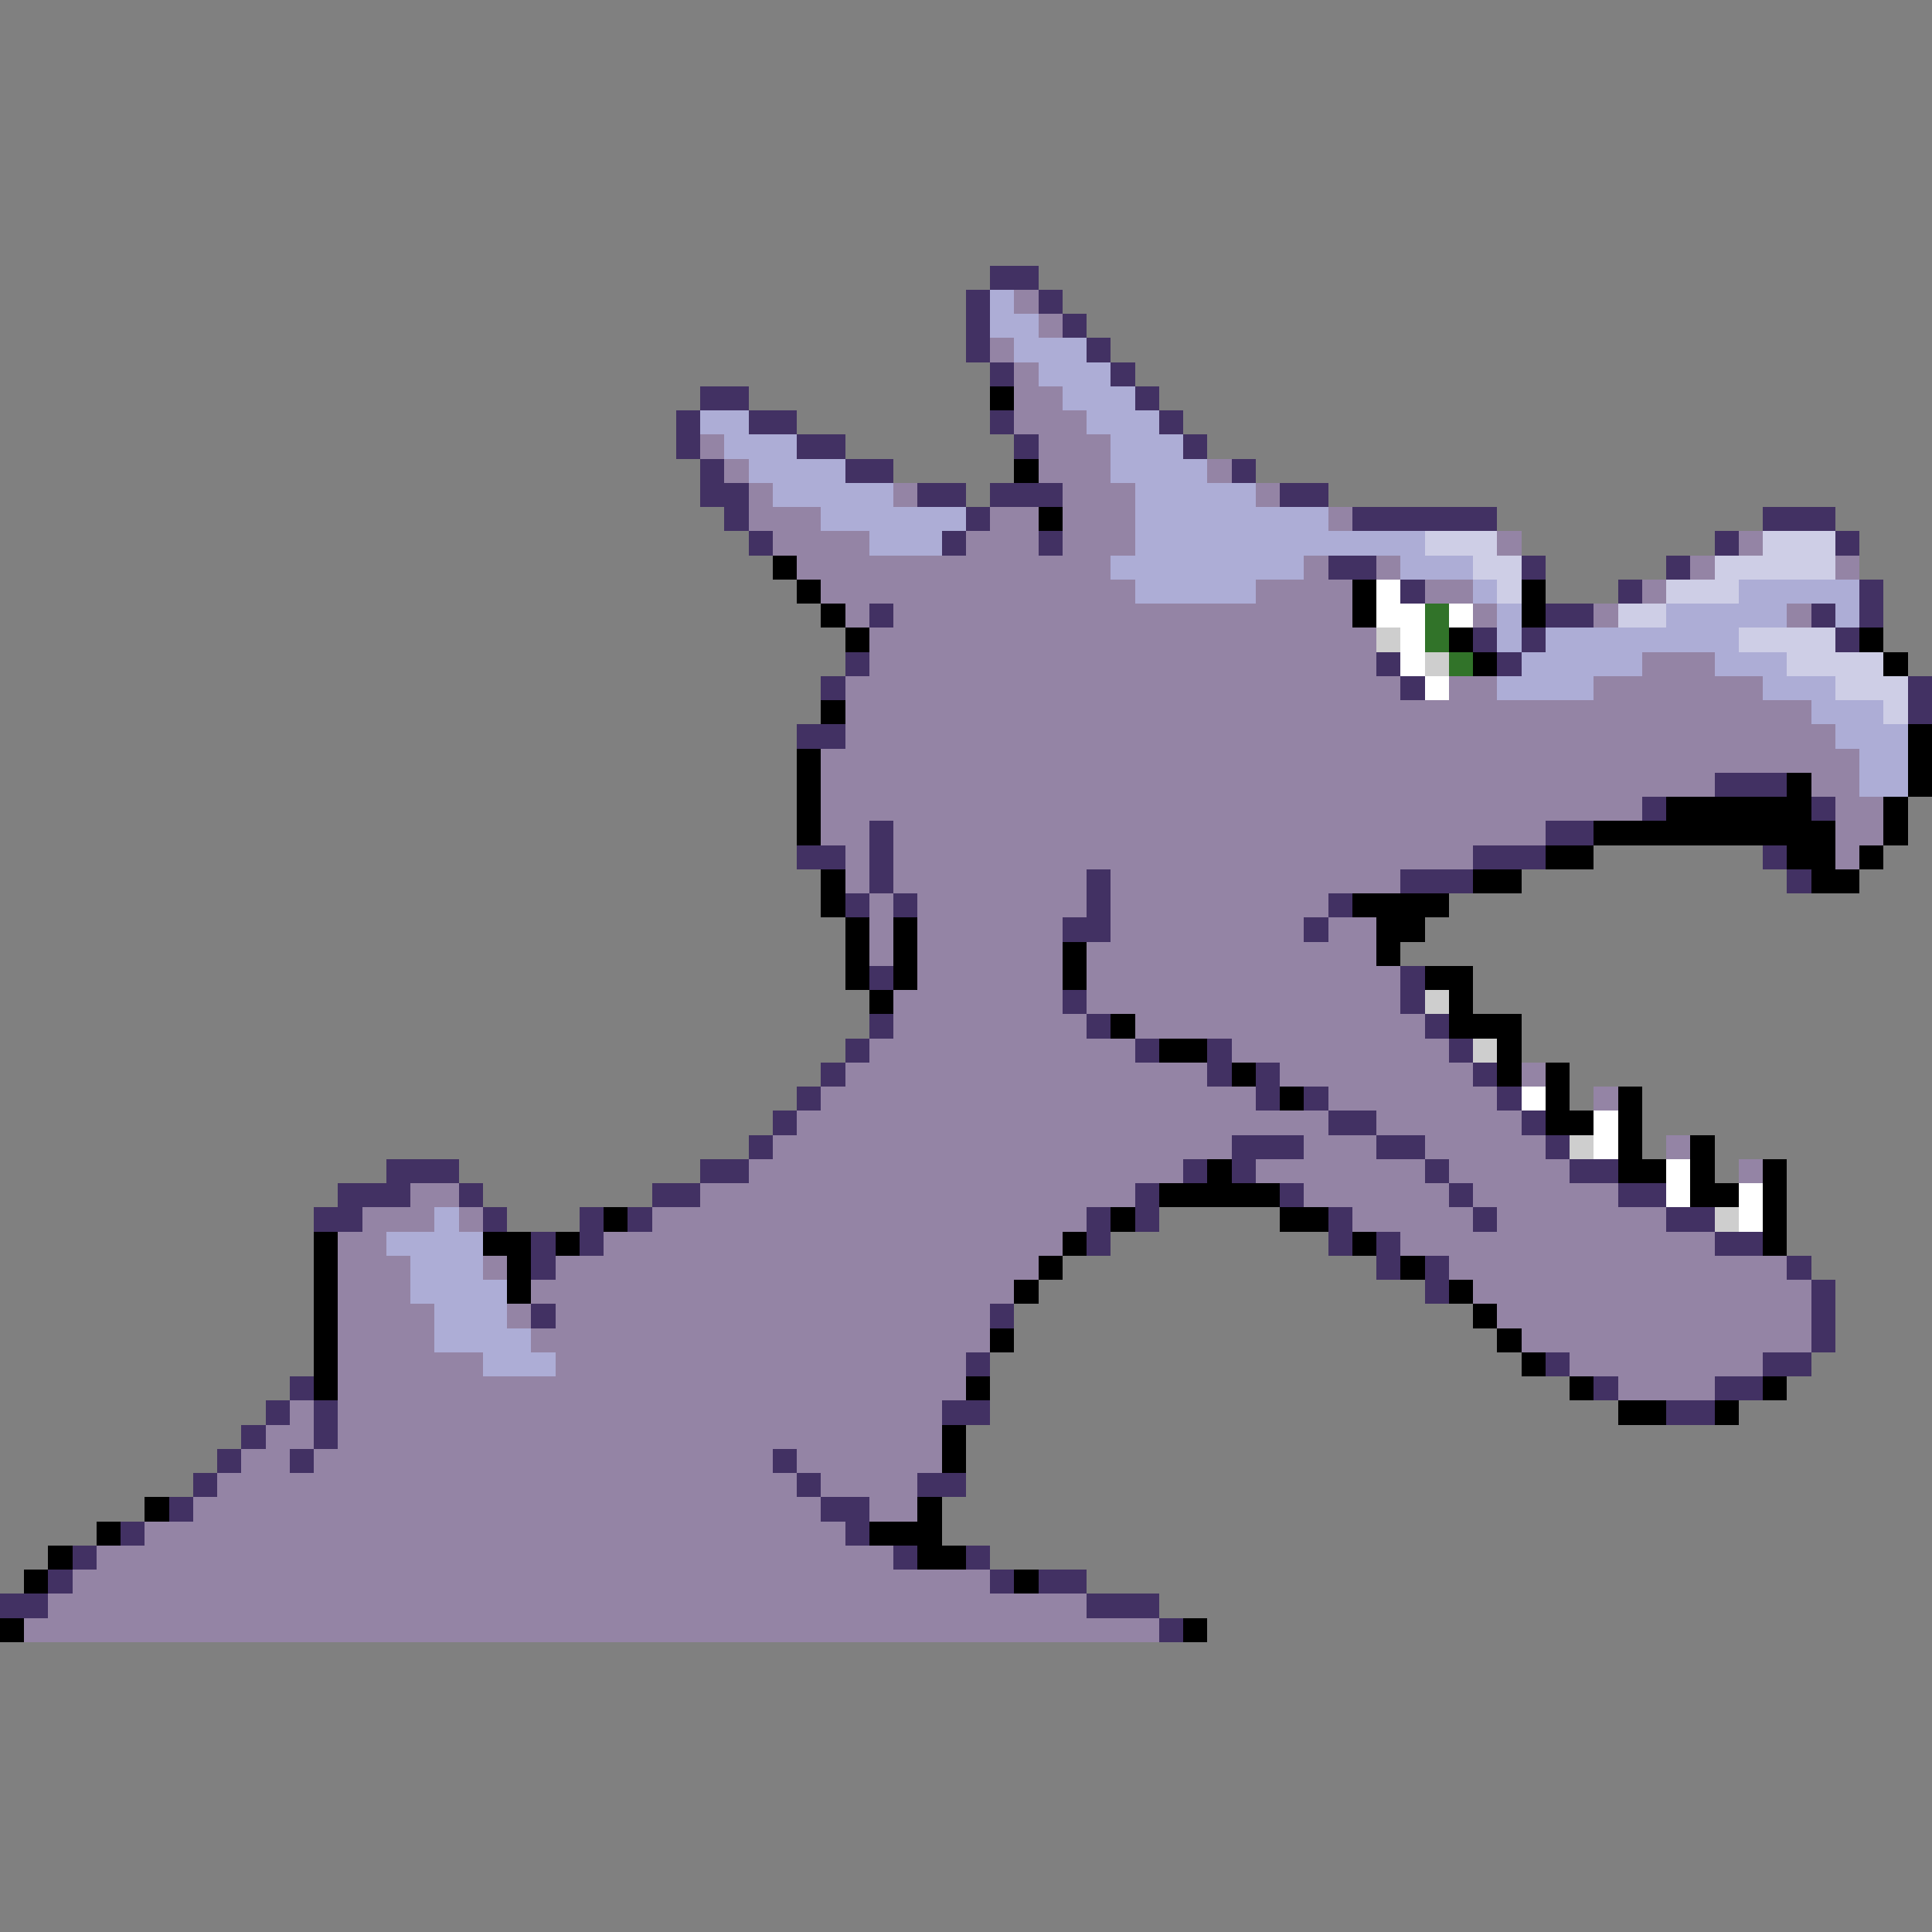 <svg xmlns="http://www.w3.org/2000/svg" viewBox="0 -0.5 80 80" shape-rendering="crispEdges">
<rect x="0" y="-0.5" width="80" height="80" fill="#808080" stroke="none"/>
<path stroke="#423163" d="M41 11h2M40 12h1M43 12h1M40 13h1M44 13h1M40 14h1M45 14h1M41 15h1M46 15h1M29 16h2M47 16h1M28 17h1M31 17h2M41 17h1M48 17h1M28 18h1M33 18h2M42 18h1M49 18h1M29 19h1M35 19h2M51 19h1M29 20h2M38 20h2M41 20h3M53 20h2M30 21h1M40 21h1M56 21h6M73 21h3M31 22h1M39 22h1M43 22h1M71 22h1M76 22h1M55 23h2M63 23h1M69 23h1M58 24h1M67 24h1M77 24h1M36 25h1M64 25h2M75 25h1M77 25h1M61 26h1M63 26h1M76 26h1M35 27h1M57 27h1M62 27h1M34 28h1M58 28h1M79 28h1M79 29h1M33 30h2M71 32h3M68 33h1M75 33h1M36 34h1M64 34h2M33 35h2M36 35h1M61 35h3M73 35h1M36 36h1M45 36h1M58 36h3M74 36h1M35 37h1M37 37h1M45 37h1M55 37h1M44 38h2M54 38h1M36 40h1M58 40h1M44 41h1M58 41h1M36 42h1M45 42h1M59 42h1M35 43h1M47 43h1M50 43h1M60 43h1M34 44h1M50 44h1M52 44h1M61 44h1M33 45h1M52 45h1M54 45h1M62 45h1M32 46h1M55 46h2M63 46h1M31 47h1M51 47h3M57 47h2M64 47h1M16 48h3M29 48h2M49 48h1M51 48h1M59 48h1M65 48h2M14 49h3M19 49h1M27 49h2M47 49h1M53 49h1M60 49h1M67 49h2M13 50h2M20 50h1M24 50h1M26 50h1M45 50h1M47 50h1M55 50h1M61 50h1M69 50h2M22 51h1M24 51h1M45 51h1M55 51h1M57 51h1M71 51h2M22 52h1M57 52h1M59 52h1M74 52h1M59 53h1M75 53h1M22 54h1M41 54h1M75 54h1M75 55h1M40 56h1M64 56h1M73 56h2M12 57h1M66 57h1M71 57h2M11 58h1M13 58h1M39 58h2M69 58h2M10 59h1M13 59h1M9 60h1M12 60h1M32 60h1M8 61h1M33 61h1M38 61h2M7 62h1M34 62h2M5 63h1M35 63h1M3 64h1M37 64h1M40 64h1M2 65h1M41 65h1M43 65h2M0 66h2M45 66h3M48 67h1" />
<path stroke="#adadd6" d="M41 12h1M41 13h2M42 14h3M43 15h3M44 16h3M29 17h2M45 17h3M30 18h3M46 18h3M31 19h4M46 19h4M32 20h5M47 20h5M34 21h6M47 21h8M36 22h3M47 22h12M46 23h8M58 23h3M47 24h5M61 24h1M72 24h5M62 25h1M69 25h5M76 25h1M62 26h1M64 26h8M63 27h5M71 27h3M62 28h4M73 28h3M75 29h3M76 30h3M77 31h2M77 32h2M18 50h1M16 51h4M17 52h3M17 53h4M18 54h3M18 55h4M20 56h3" />
<path stroke="#9484a5" d="M42 12h1M43 13h1M41 14h1M42 15h1M42 16h2M42 17h3M29 18h1M43 18h3M30 19h1M43 19h3M50 19h1M31 20h1M37 20h1M44 20h3M52 20h1M31 21h3M41 21h2M44 21h3M55 21h1M32 22h4M40 22h3M44 22h3M62 22h1M72 22h1M33 23h13M54 23h1M57 23h1M70 23h1M76 23h1M34 24h13M52 24h4M59 24h2M68 24h1M35 25h1M37 25h19M61 25h1M66 25h1M74 25h1M36 26h21M36 27h21M68 27h3M35 28h23M60 28h2M66 28h7M35 29h40M35 30h41M34 31h43M34 32h37M75 32h2M34 33h34M76 33h2M34 34h2M37 34h27M76 34h2M35 35h1M37 35h24M76 35h1M35 36h1M37 36h8M46 36h12M36 37h1M38 37h7M46 37h9M36 38h1M38 38h6M46 38h8M55 38h2M36 39h1M38 39h6M45 39h12M38 40h6M45 40h13M37 41h7M45 41h13M37 42h8M47 42h12M36 43h11M51 43h9M35 44h15M53 44h8M63 44h1M34 45h18M55 45h7M66 45h1M33 46h22M57 46h6M32 47h19M54 47h3M59 47h5M69 47h1M31 48h18M52 48h7M60 48h5M72 48h1M17 49h2M29 49h18M54 49h6M61 49h6M15 50h3M19 50h1M27 50h18M56 50h5M62 50h7M14 51h2M25 51h19M58 51h13M14 52h3M20 52h1M23 52h20M60 52h14M14 53h3M22 53h20M61 53h14M14 54h4M21 54h1M23 54h18M62 54h13M14 55h4M22 55h19M63 55h12M14 56h6M23 56h17M65 56h8M14 57h26M67 57h4M12 58h1M14 58h25M11 59h2M14 59h25M10 60h2M13 60h19M33 60h6M9 61h24M34 61h4M8 62h26M36 62h2M6 63h29M4 64h33M3 65h38M2 66h43M1 67h47" />
<path stroke="#000000" d="M41 16h1M42 19h1M43 21h1M32 23h1M33 24h1M56 24h1M63 24h1M34 25h1M56 25h1M63 25h1M35 26h1M60 26h1M77 26h1M61 27h1M78 27h1M34 29h1M79 30h1M33 31h1M79 31h1M33 32h1M74 32h1M79 32h1M33 33h1M69 33h6M78 33h1M33 34h1M66 34h10M78 34h1M64 35h2M74 35h2M77 35h1M34 36h1M61 36h2M75 36h2M34 37h1M56 37h4M35 38h1M37 38h1M57 38h2M35 39h1M37 39h1M44 39h1M57 39h1M35 40h1M37 40h1M44 40h1M59 40h2M36 41h1M60 41h1M46 42h1M60 42h3M48 43h2M62 43h1M51 44h1M62 44h1M64 44h1M53 45h1M64 45h1M67 45h1M64 46h2M67 46h1M67 47h1M70 47h1M50 48h1M67 48h2M70 48h1M73 48h1M48 49h5M70 49h2M73 49h1M25 50h1M46 50h1M53 50h2M73 50h1M13 51h1M20 51h2M23 51h1M44 51h1M56 51h1M73 51h1M13 52h1M21 52h1M43 52h1M58 52h1M13 53h1M21 53h1M42 53h1M60 53h1M13 54h1M61 54h1M13 55h1M41 55h1M62 55h1M13 56h1M63 56h1M13 57h1M40 57h1M65 57h1M73 57h1M67 58h2M71 58h1M39 59h1M39 60h1M6 62h1M38 62h1M4 63h1M36 63h3M2 64h1M38 64h2M1 65h1M42 65h1M0 67h1M49 67h1" />
<path stroke="#cecee6" d="M59 22h3M73 22h3M61 23h2M71 23h5M62 24h1M69 24h3M67 25h2M72 26h4M74 27h4M76 28h3M78 29h1" />
<path stroke="#ffffff" d="M57 24h1M57 25h2M60 25h1M58 26h1M58 27h1M59 28h1M63 45h1M66 46h1M66 47h1M69 48h1M69 49h1M72 49h1M72 50h1" />
<path stroke="#317329" d="M59 25h1M59 26h1M60 27h1" />
<path stroke="#cecece" d="M57 26h1M59 27h1M59 41h1M61 43h1M65 47h1M71 50h1" />
</svg>